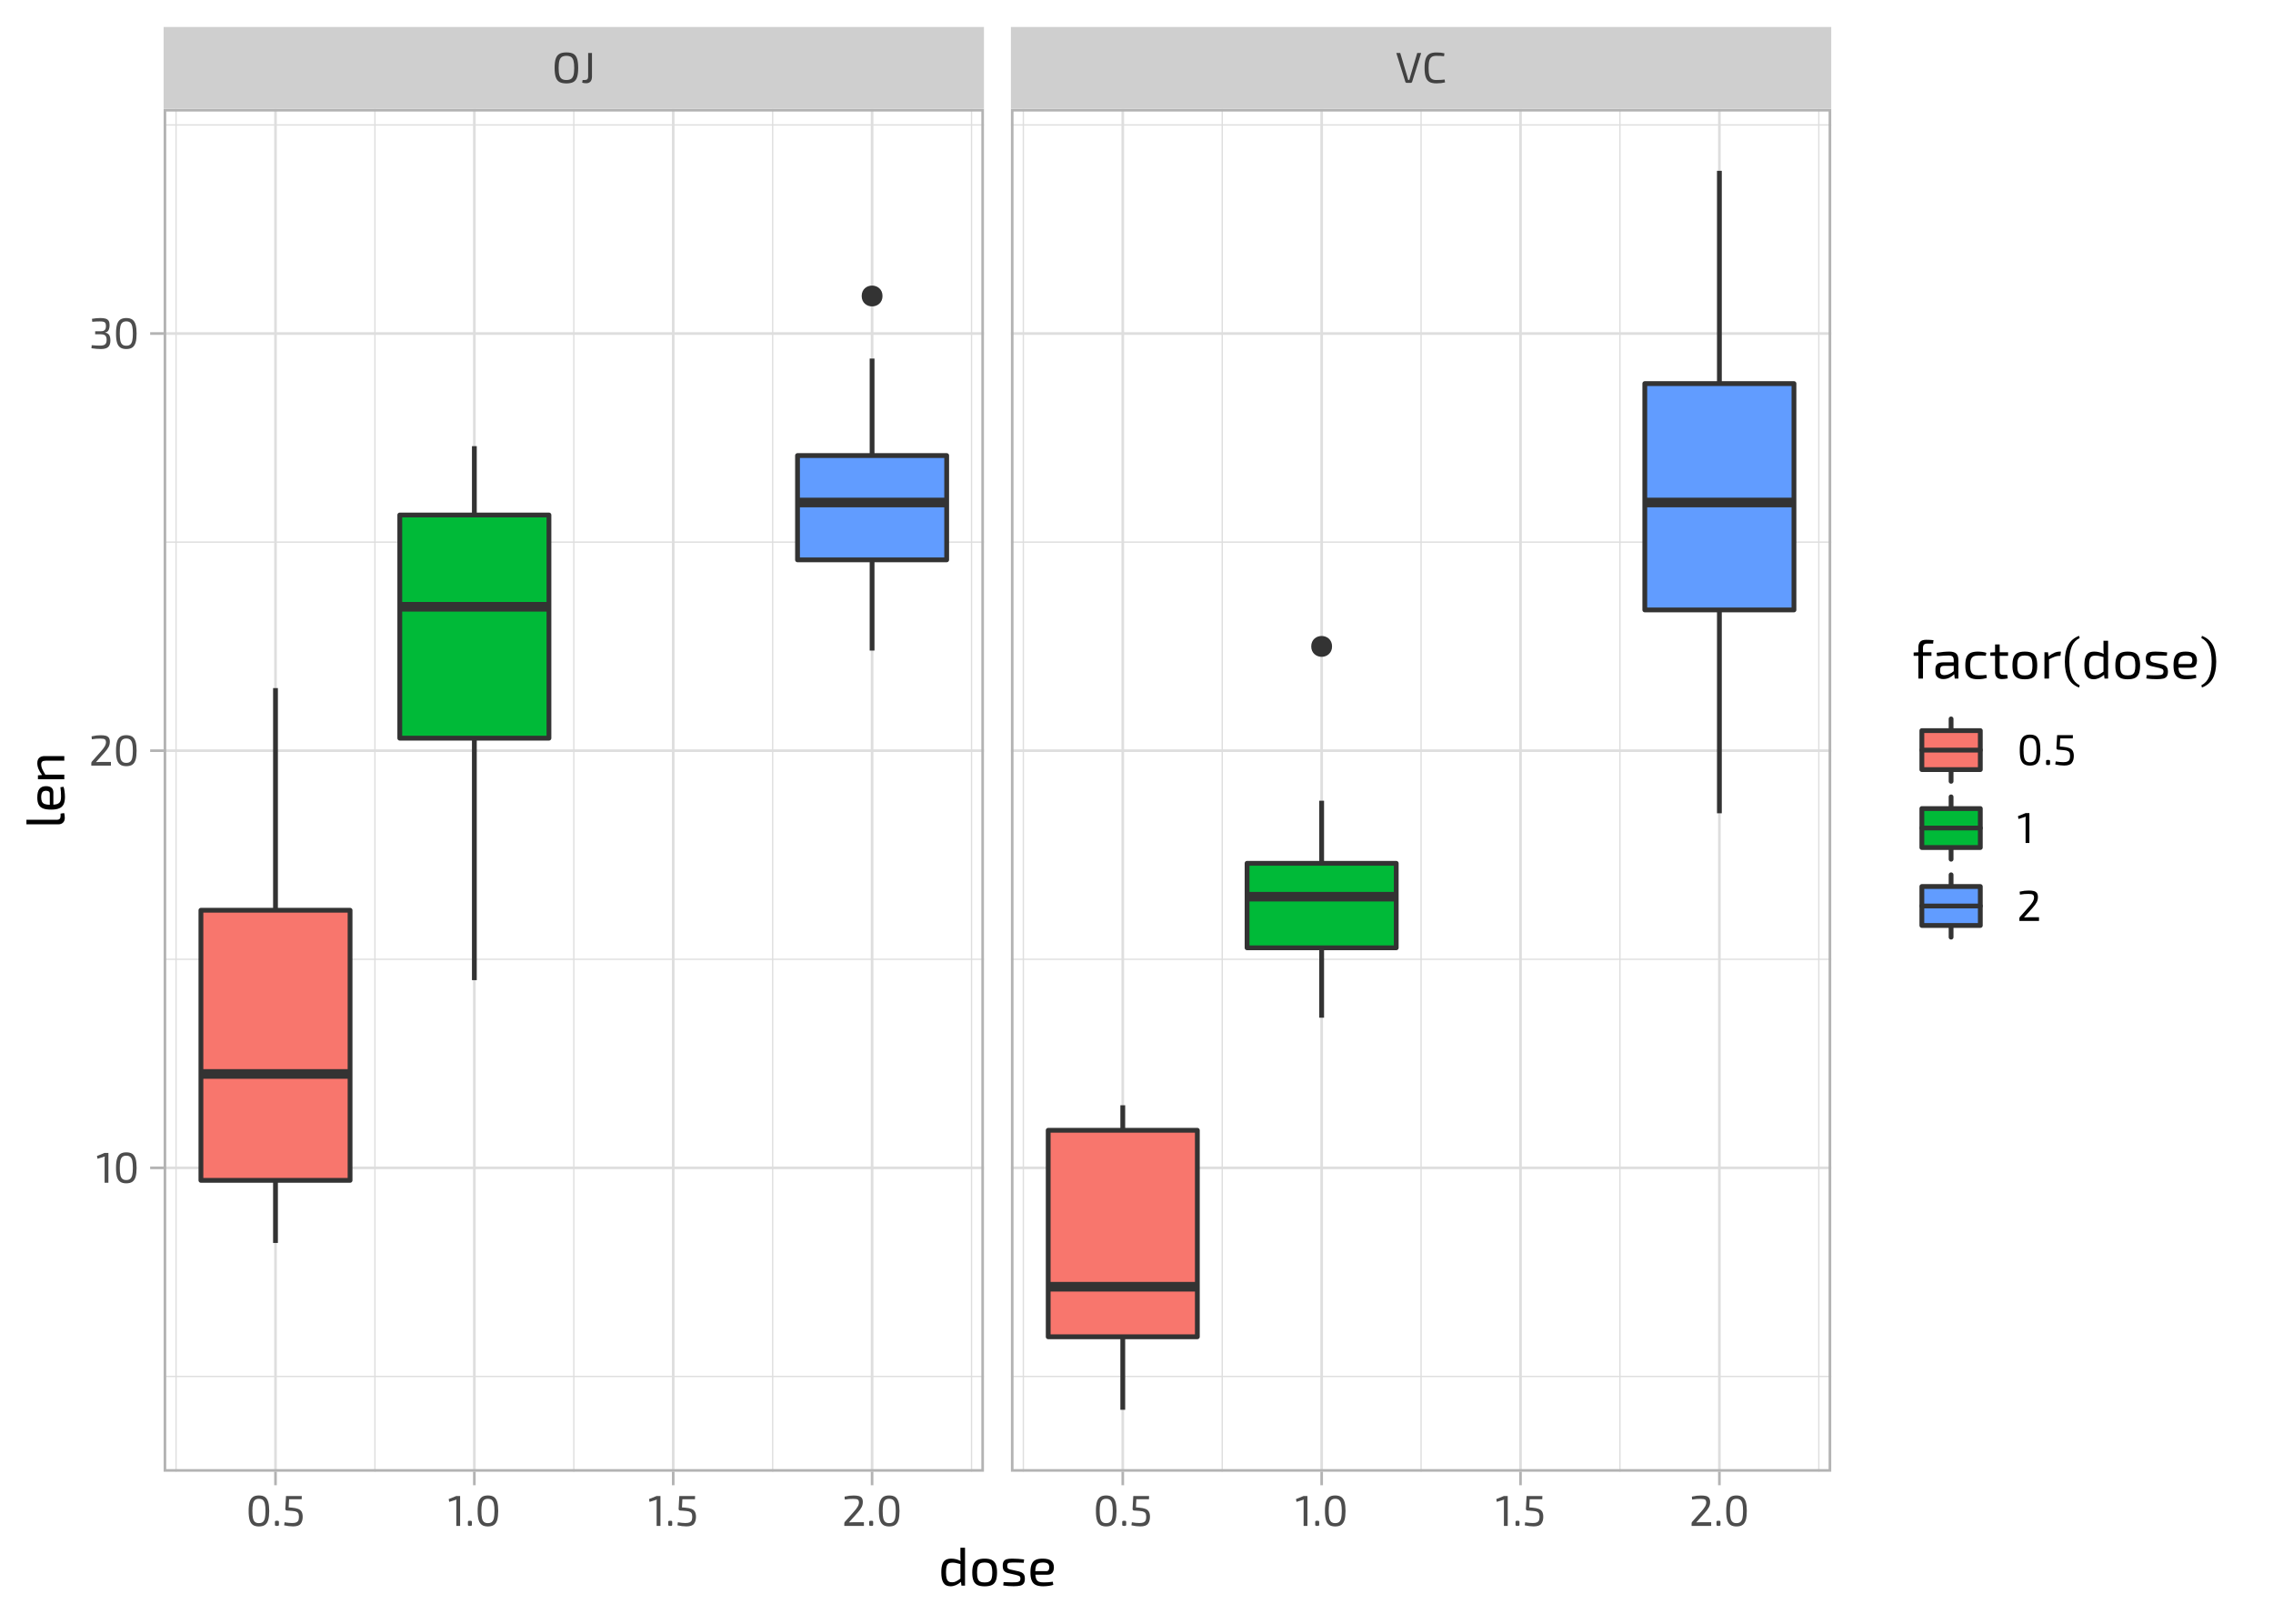 <?xml version="1.0" encoding="UTF-8"?>
<svg xmlns="http://www.w3.org/2000/svg" xmlns:xlink="http://www.w3.org/1999/xlink" width="504pt" height="360pt" viewBox="0 0 504 360" version="1.1">
<defs>
<g>
<symbol overflow="visible" id="glyph0-0">
<path style="stroke:none;" d="M 5.059 0 L 0.93 0 L 0.93 -6.625 L 5.059 -6.625 Z M 4.664 -6.23 L 1.324 -6.23 L 1.324 -0.395 L 4.664 -0.395 Z M 4.664 -6.23 "/>
</symbol>
<symbol overflow="visible" id="glyph0-1">
<path style="stroke:none;" d="M 3.207 -6.75 C 3.855 -6.75 4.371 -6.641 4.754 -6.426 C 5.129 -6.211 5.402 -5.855 5.566 -5.359 C 5.73 -4.863 5.812 -4.18 5.816 -3.312 C 5.812 -2.438 5.73 -1.754 5.566 -1.262 C 5.402 -0.762 5.129 -0.406 4.754 -0.195 C 4.371 0.02 3.855 0.121 3.207 0.125 C 2.543 0.121 2.027 0.02 1.656 -0.195 C 1.277 -0.406 1.004 -0.762 0.84 -1.262 C 0.668 -1.754 0.586 -2.438 0.586 -3.312 C 0.586 -4.18 0.668 -4.863 0.84 -5.359 C 1.004 -5.855 1.277 -6.211 1.656 -6.426 C 2.027 -6.641 2.543 -6.75 3.207 -6.75 Z M 3.207 -5.992 C 2.762 -5.988 2.418 -5.906 2.172 -5.742 C 1.926 -5.574 1.75 -5.297 1.641 -4.914 C 1.531 -4.527 1.477 -3.992 1.477 -3.312 C 1.477 -2.625 1.531 -2.09 1.641 -1.707 C 1.75 -1.32 1.926 -1.047 2.172 -0.883 C 2.418 -0.715 2.762 -0.633 3.207 -0.633 C 3.645 -0.633 3.988 -0.715 4.238 -0.883 C 4.48 -1.047 4.66 -1.32 4.77 -1.707 C 4.879 -2.09 4.934 -2.625 4.934 -3.312 C 4.934 -3.992 4.879 -4.527 4.77 -4.914 C 4.66 -5.297 4.48 -5.574 4.238 -5.742 C 3.988 -5.906 3.645 -5.988 3.207 -5.992 Z M 3.207 -5.992 "/>
</symbol>
<symbol overflow="visible" id="glyph0-2">
<path style="stroke:none;" d="M 2.457 -1.391 C 2.453 -0.902 2.344 -0.535 2.125 -0.289 C 1.902 -0.039 1.586 0.082 1.172 0.086 C 1.035 0.082 0.879 0.07 0.703 0.051 C 0.527 0.027 0.387 0 0.289 -0.039 L 0.383 -0.633 L 0.863 -0.633 C 1.359 -0.633 1.609 -0.875 1.613 -1.363 L 1.613 -6.625 L 2.457 -6.625 Z M 2.457 -1.391 "/>
</symbol>
<symbol overflow="visible" id="glyph0-3">
<path style="stroke:none;" d="M 3.676 -0.238 C 3.645 -0.164 3.605 -0.105 3.551 -0.066 C 3.492 -0.02 3.426 0 3.352 0 L 2.496 0 C 2.418 0 2.348 -0.02 2.289 -0.066 C 2.227 -0.105 2.188 -0.164 2.168 -0.238 L 0.164 -6.625 L 1.035 -6.625 L 2.602 -1.371 C 2.688 -1.051 2.75 -0.809 2.793 -0.652 L 3.055 -0.652 C 3.113 -0.91 3.18 -1.156 3.254 -1.383 L 4.809 -6.625 L 5.684 -6.625 Z M 3.676 -0.238 "/>
</symbol>
<symbol overflow="visible" id="glyph0-4">
<path style="stroke:none;" d="M 3.188 -6.738 C 3.59 -6.738 3.918 -6.723 4.176 -6.695 C 4.43 -6.664 4.703 -6.613 4.992 -6.547 L 4.906 -5.902 C 4.582 -5.934 4.305 -5.957 4.074 -5.973 C 3.84 -5.98 3.547 -5.988 3.188 -5.992 C 2.742 -5.988 2.398 -5.906 2.16 -5.742 C 1.914 -5.574 1.738 -5.297 1.637 -4.914 C 1.527 -4.527 1.477 -3.992 1.477 -3.312 C 1.477 -2.625 1.527 -2.09 1.637 -1.707 C 1.738 -1.32 1.914 -1.047 2.16 -0.883 C 2.398 -0.715 2.742 -0.633 3.188 -0.633 C 3.93 -0.633 4.547 -0.668 5.039 -0.738 L 5.125 -0.105 C 4.836 -0.031 4.547 0.023 4.258 0.059 C 3.965 0.094 3.609 0.109 3.188 0.113 C 2.539 0.109 2.027 0.004 1.656 -0.215 C 1.277 -0.434 1.004 -0.793 0.84 -1.289 C 0.668 -1.785 0.586 -2.457 0.586 -3.312 C 0.586 -4.16 0.668 -4.836 0.84 -5.332 C 1.004 -5.828 1.277 -6.184 1.656 -6.406 C 2.027 -6.625 2.539 -6.738 3.188 -6.738 Z M 3.188 -6.738 "/>
</symbol>
<symbol overflow="visible" id="glyph0-5">
<path style="stroke:none;" d="M 2.891 -6.75 C 3.453 -6.75 3.906 -6.629 4.242 -6.395 C 4.574 -6.152 4.812 -5.785 4.957 -5.293 C 5.102 -4.793 5.172 -4.133 5.176 -3.312 C 5.172 -2.484 5.102 -1.824 4.957 -1.328 C 4.812 -0.832 4.574 -0.465 4.242 -0.23 C 3.906 0.008 3.453 0.121 2.891 0.125 C 2.32 0.121 1.871 0.008 1.543 -0.23 C 1.207 -0.465 0.969 -0.832 0.828 -1.328 C 0.68 -1.824 0.609 -2.484 0.613 -3.312 C 0.609 -4.133 0.68 -4.793 0.828 -5.293 C 0.969 -5.785 1.207 -6.152 1.543 -6.395 C 1.871 -6.629 2.32 -6.75 2.891 -6.75 Z M 2.891 -6.008 C 2.516 -6.004 2.227 -5.918 2.02 -5.742 C 1.809 -5.566 1.66 -5.285 1.574 -4.898 C 1.484 -4.512 1.441 -3.98 1.441 -3.312 C 1.441 -2.637 1.484 -2.109 1.574 -1.723 C 1.66 -1.332 1.809 -1.047 2.02 -0.875 C 2.227 -0.695 2.516 -0.609 2.891 -0.613 C 3.258 -0.609 3.551 -0.695 3.762 -0.875 C 3.973 -1.047 4.121 -1.332 4.211 -1.727 C 4.301 -2.113 4.348 -2.641 4.348 -3.312 C 4.348 -3.973 4.301 -4.5 4.211 -4.895 C 4.121 -5.281 3.973 -5.566 3.762 -5.742 C 3.551 -5.918 3.258 -6.004 2.891 -6.008 Z M 2.891 -6.008 "/>
</symbol>
<symbol overflow="visible" id="glyph0-6">
<path style="stroke:none;" d="M 1.23 -1.133 C 1.344 -1.129 1.422 -1.109 1.469 -1.066 C 1.512 -1.02 1.535 -0.938 1.535 -0.824 L 1.535 -0.309 C 1.535 -0.188 1.512 -0.105 1.469 -0.066 C 1.422 -0.02 1.344 0 1.23 0 L 0.961 0 C 0.852 0 0.77 -0.02 0.723 -0.066 C 0.672 -0.105 0.648 -0.188 0.652 -0.309 L 0.652 -0.824 C 0.648 -0.938 0.672 -1.02 0.723 -1.066 C 0.77 -1.109 0.852 -1.129 0.961 -1.133 Z M 1.23 -1.133 "/>
</symbol>
<symbol overflow="visible" id="glyph0-7">
<path style="stroke:none;" d="M 4.379 -5.902 L 1.594 -5.902 L 1.496 -4.098 L 2.207 -4.043 C 2.793 -3.996 3.262 -3.902 3.609 -3.766 C 3.953 -3.629 4.203 -3.422 4.367 -3.145 C 4.523 -2.863 4.605 -2.488 4.609 -2.016 C 4.605 -1.367 4.457 -0.848 4.16 -0.465 C 3.863 -0.078 3.297 0.109 2.469 0.113 C 1.852 0.109 1.195 0.035 0.5 -0.125 L 0.594 -0.805 C 1.238 -0.688 1.801 -0.633 2.273 -0.633 C 2.688 -0.633 3.004 -0.684 3.223 -0.789 C 3.441 -0.895 3.586 -1.047 3.664 -1.246 C 3.738 -1.445 3.777 -1.711 3.781 -2.043 C 3.777 -2.426 3.707 -2.703 3.566 -2.879 C 3.422 -3.051 3.207 -3.168 2.918 -3.23 C 2.629 -3.285 2.16 -3.336 1.516 -3.379 L 1.074 -3.406 C 0.973 -3.414 0.895 -3.457 0.84 -3.527 C 0.777 -3.594 0.75 -3.676 0.758 -3.781 L 0.91 -6.625 L 4.414 -6.625 Z M 4.379 -5.902 "/>
</symbol>
<symbol overflow="visible" id="glyph0-8">
<path style="stroke:none;" d="M 2.746 0 L 1.902 0 L 1.902 -5.25 C 1.898 -5.473 1.914 -5.664 1.949 -5.828 L 0.328 -5.32 L 0.211 -5.941 L 1.902 -6.625 L 2.746 -6.625 Z M 2.746 0 "/>
</symbol>
<symbol overflow="visible" id="glyph0-9">
<path style="stroke:none;" d="M 2.602 -6.738 C 3.062 -6.738 3.438 -6.699 3.73 -6.621 C 4.02 -6.543 4.242 -6.398 4.402 -6.195 C 4.555 -5.984 4.633 -5.691 4.637 -5.309 C 4.633 -4.891 4.547 -4.508 4.375 -4.16 C 4.199 -3.809 3.895 -3.387 3.457 -2.898 L 1.555 -0.777 C 1.852 -0.801 2.211 -0.812 2.629 -0.816 L 4.875 -0.816 L 4.875 0 L 0.527 0 L 0.527 -0.527 C 0.527 -0.68 0.566 -0.801 0.652 -0.895 L 2.574 -3.062 C 2.984 -3.512 3.289 -3.906 3.488 -4.246 C 3.68 -4.582 3.777 -4.902 3.781 -5.203 C 3.777 -5.426 3.73 -5.594 3.641 -5.711 C 3.547 -5.824 3.414 -5.898 3.242 -5.938 C 3.066 -5.969 2.836 -5.988 2.543 -5.992 C 2.199 -5.988 1.891 -5.977 1.621 -5.961 C 1.352 -5.938 1.027 -5.898 0.645 -5.836 L 0.586 -6.488 C 1.008 -6.582 1.367 -6.648 1.664 -6.684 C 1.961 -6.719 2.273 -6.738 2.602 -6.738 Z M 2.602 -6.738 "/>
</symbol>
<symbol overflow="visible" id="glyph0-10">
<path style="stroke:none;" d="M 2.477 -6.75 C 2.973 -6.75 3.371 -6.699 3.668 -6.605 C 3.961 -6.504 4.176 -6.348 4.316 -6.129 C 4.453 -5.906 4.523 -5.598 4.523 -5.211 C 4.523 -4.742 4.449 -4.367 4.305 -4.078 C 4.16 -3.789 3.91 -3.609 3.551 -3.543 L 3.551 -3.504 C 3.973 -3.434 4.27 -3.254 4.445 -2.965 C 4.613 -2.676 4.699 -2.277 4.703 -1.777 C 4.699 -1.113 4.539 -0.633 4.219 -0.332 C 3.895 -0.027 3.355 0.121 2.602 0.125 C 2.004 0.121 1.301 0.066 0.5 -0.047 L 0.559 -0.73 C 1.277 -0.664 1.891 -0.633 2.391 -0.633 C 2.926 -0.633 3.305 -0.727 3.531 -0.922 C 3.754 -1.109 3.867 -1.445 3.867 -1.93 C 3.867 -2.328 3.773 -2.633 3.594 -2.84 C 3.406 -3.043 3.062 -3.145 2.555 -3.148 L 1.324 -3.148 L 1.324 -3.812 L 2.555 -3.812 C 2.887 -3.809 3.137 -3.863 3.309 -3.98 C 3.477 -4.09 3.586 -4.23 3.637 -4.402 C 3.688 -4.566 3.715 -4.773 3.715 -5.02 C 3.707 -5.297 3.66 -5.508 3.582 -5.648 C 3.496 -5.785 3.363 -5.875 3.176 -5.926 C 2.988 -5.973 2.715 -6 2.363 -6 C 1.828 -6 1.27 -5.973 0.68 -5.922 L 0.613 -6.574 C 1.266 -6.691 1.887 -6.75 2.477 -6.75 Z M 2.477 -6.75 "/>
</symbol>
<symbol overflow="visible" id="glyph1-0">
<path style="stroke:none;" d="M 6.324 0 L 1.164 0 L 1.164 -8.281 L 6.324 -8.281 Z M 5.832 -7.789 L 1.656 -7.789 L 1.656 -0.492 L 5.832 -0.492 Z M 5.832 -7.789 "/>
</symbol>
<symbol overflow="visible" id="glyph1-1">
<path style="stroke:none;" d="M 5.93 -8.398 L 5.93 0 L 5.137 0 L 5.039 -0.84 C 4.285 -0.184 3.512 0.141 2.723 0.145 C 2 0.141 1.477 -0.109 1.156 -0.617 C 0.828 -1.121 0.668 -1.898 0.672 -2.941 C 0.668 -3.691 0.746 -4.285 0.906 -4.73 C 1.059 -5.172 1.297 -5.492 1.625 -5.691 C 1.945 -5.887 2.363 -5.988 2.879 -5.988 C 3.605 -5.988 4.301 -5.812 4.957 -5.461 C 4.922 -5.789 4.902 -6.168 4.906 -6.602 L 4.906 -8.398 Z M 1.715 -2.953 C 1.711 -2.375 1.758 -1.926 1.852 -1.613 C 1.945 -1.293 2.086 -1.07 2.277 -0.941 C 2.469 -0.805 2.73 -0.738 3.059 -0.742 C 3.363 -0.738 3.637 -0.797 3.887 -0.918 C 4.133 -1.031 4.473 -1.242 4.906 -1.547 L 4.906 -4.777 C 4.496 -4.887 4.168 -4.969 3.918 -5.023 C 3.664 -5.07 3.398 -5.098 3.121 -5.102 C 2.766 -5.098 2.488 -5.035 2.293 -4.918 C 2.09 -4.793 1.945 -4.582 1.852 -4.277 C 1.758 -3.969 1.711 -3.527 1.715 -2.953 Z M 1.715 -2.953 "/>
</symbol>
<symbol overflow="visible" id="glyph1-2">
<path style="stroke:none;" d="M 3.406 -5.988 C 4.086 -5.988 4.625 -5.883 5.023 -5.68 C 5.414 -5.473 5.703 -5.148 5.887 -4.707 C 6.062 -4.262 6.152 -3.664 6.156 -2.914 C 6.152 -2.152 6.062 -1.551 5.887 -1.109 C 5.703 -0.664 5.414 -0.344 5.023 -0.145 C 4.625 0.055 4.086 0.152 3.406 0.156 C 2.73 0.152 2.195 0.055 1.797 -0.145 C 1.395 -0.344 1.105 -0.664 0.93 -1.109 C 0.746 -1.551 0.656 -2.152 0.66 -2.914 C 0.656 -3.664 0.746 -4.262 0.93 -4.707 C 1.105 -5.148 1.395 -5.473 1.797 -5.68 C 2.195 -5.883 2.73 -5.988 3.406 -5.988 Z M 3.406 -5.125 C 2.973 -5.121 2.637 -5.055 2.398 -4.926 C 2.156 -4.789 1.984 -4.566 1.883 -4.254 C 1.773 -3.938 1.723 -3.488 1.727 -2.914 C 1.723 -2.336 1.773 -1.891 1.883 -1.578 C 1.984 -1.258 2.156 -1.035 2.398 -0.906 C 2.637 -0.77 2.973 -0.703 3.406 -0.707 C 3.836 -0.703 4.176 -0.77 4.422 -0.906 C 4.664 -1.035 4.84 -1.258 4.945 -1.578 C 5.047 -1.891 5.098 -2.336 5.102 -2.914 C 5.098 -3.488 5.047 -3.938 4.945 -4.254 C 4.84 -4.566 4.664 -4.789 4.422 -4.926 C 4.176 -5.055 3.836 -5.121 3.406 -5.125 Z M 3.406 -5.125 "/>
</symbol>
<symbol overflow="visible" id="glyph1-3">
<path style="stroke:none;" d="M 2.699 -5.988 C 3.113 -5.988 3.562 -5.969 4.051 -5.938 C 4.531 -5.902 4.961 -5.859 5.34 -5.809 L 5.258 -5.062 C 5.117 -5.062 4.914 -5.07 4.645 -5.09 C 4.434 -5.094 4.172 -5.102 3.855 -5.113 C 3.539 -5.117 3.172 -5.121 2.762 -5.125 C 2.445 -5.121 2.211 -5.105 2.051 -5.074 C 1.891 -5.043 1.773 -4.973 1.703 -4.863 C 1.629 -4.754 1.594 -4.59 1.598 -4.379 C 1.594 -4.176 1.625 -4.023 1.688 -3.922 C 1.746 -3.816 1.832 -3.742 1.945 -3.691 C 2.055 -3.637 2.223 -3.586 2.449 -3.539 L 4.152 -3.156 C 4.629 -3.035 4.973 -2.855 5.188 -2.621 C 5.398 -2.383 5.508 -2.027 5.508 -1.547 C 5.508 -1.074 5.418 -0.719 5.242 -0.48 C 5.066 -0.238 4.805 -0.078 4.457 0.004 C 4.109 0.086 3.629 0.129 3.012 0.133 C 2.195 0.129 1.43 0.074 0.719 -0.035 L 0.793 -0.781 C 1.41 -0.742 1.949 -0.727 2.41 -0.73 L 2.809 -0.73 C 3.27 -0.727 3.621 -0.746 3.855 -0.789 C 4.09 -0.828 4.258 -0.906 4.367 -1.023 C 4.469 -1.137 4.523 -1.312 4.523 -1.547 C 4.523 -1.812 4.453 -1.992 4.312 -2.094 C 4.172 -2.188 3.934 -2.277 3.602 -2.363 L 1.922 -2.746 C 1.438 -2.855 1.094 -3.035 0.898 -3.285 C 0.695 -3.531 0.598 -3.895 0.602 -4.379 C 0.598 -4.809 0.668 -5.141 0.816 -5.375 C 0.957 -5.602 1.18 -5.762 1.48 -5.855 C 1.781 -5.941 2.188 -5.988 2.699 -5.988 Z M 2.699 -5.988 "/>
</symbol>
<symbol overflow="visible" id="glyph1-4">
<path style="stroke:none;" d="M 3.574 -0.719 C 4.238 -0.715 4.914 -0.762 5.605 -0.863 L 5.711 -0.18 C 5.453 -0.074 5.105 0.004 4.672 0.059 C 4.234 0.113 3.828 0.141 3.445 0.145 C 2.766 0.141 2.223 0.043 1.816 -0.16 C 1.41 -0.363 1.113 -0.691 0.93 -1.141 C 0.738 -1.586 0.645 -2.188 0.648 -2.941 C 0.645 -3.699 0.734 -4.297 0.922 -4.742 C 1.102 -5.184 1.391 -5.504 1.781 -5.699 C 2.168 -5.891 2.684 -5.988 3.336 -5.988 C 4.203 -5.988 4.84 -5.828 5.242 -5.512 C 5.641 -5.195 5.84 -4.719 5.844 -4.078 C 5.848 -3.543 5.738 -3.133 5.508 -2.852 C 5.273 -2.566 4.922 -2.426 4.453 -2.426 L 1.738 -2.426 C 1.77 -1.965 1.855 -1.609 1.992 -1.367 C 2.125 -1.117 2.316 -0.949 2.566 -0.855 C 2.816 -0.762 3.152 -0.715 3.574 -0.719 Z M 3.383 -5.125 C 2.965 -5.121 2.641 -5.062 2.41 -4.949 C 2.176 -4.832 2.008 -4.637 1.898 -4.367 C 1.789 -4.094 1.727 -3.711 1.715 -3.215 L 4.188 -3.215 C 4.609 -3.211 4.82 -3.5 4.824 -4.078 C 4.812 -4.453 4.703 -4.719 4.488 -4.883 C 4.27 -5.039 3.898 -5.121 3.383 -5.125 Z M 3.383 -5.125 "/>
</symbol>
<symbol overflow="visible" id="glyph1-5">
<path style="stroke:none;" d="M 3.457 -7.766 C 3.07 -7.762 2.797 -7.688 2.645 -7.543 C 2.484 -7.391 2.406 -7.137 2.41 -6.781 L 2.41 -5.844 L 4.285 -5.844 L 4.285 -5.039 L 2.41 -5.039 L 2.41 0 L 1.391 0 L 1.391 -5.039 L 0.336 -5.039 L 0.336 -5.785 L 1.391 -5.844 L 1.391 -6.887 C 1.387 -7.449 1.52 -7.879 1.785 -8.172 C 2.047 -8.457 2.484 -8.602 3.098 -8.605 C 3.766 -8.602 4.312 -8.574 4.738 -8.52 L 4.656 -7.766 Z M 3.457 -7.766 "/>
</symbol>
<symbol overflow="visible" id="glyph1-6">
<path style="stroke:none;" d="M 3.695 -5.988 C 4.371 -5.988 4.875 -5.844 5.207 -5.562 C 5.531 -5.273 5.695 -4.793 5.699 -4.117 L 5.699 0 L 4.895 0 L 4.777 -0.973 C 4.492 -0.684 4.145 -0.43 3.727 -0.215 C 3.305 0 2.848 0.105 2.363 0.109 C 1.824 0.105 1.398 -0.035 1.086 -0.316 C 0.766 -0.598 0.609 -1 0.613 -1.523 L 0.613 -2.16 C 0.609 -2.613 0.75 -2.969 1.039 -3.223 C 1.32 -3.473 1.719 -3.598 2.23 -3.602 L 4.668 -3.602 L 4.668 -4.117 C 4.664 -4.48 4.578 -4.738 4.414 -4.895 C 4.242 -5.043 3.934 -5.121 3.48 -5.125 C 2.902 -5.121 2.066 -5.07 0.973 -4.969 L 0.875 -5.723 C 1.945 -5.898 2.887 -5.988 3.695 -5.988 Z M 2.605 -0.77 C 2.906 -0.766 3.246 -0.844 3.621 -0.996 C 3.996 -1.145 4.344 -1.359 4.668 -1.645 L 4.668 -2.832 L 2.41 -2.82 C 2.137 -2.809 1.945 -2.738 1.828 -2.602 C 1.711 -2.465 1.652 -2.27 1.656 -2.016 L 1.656 -1.645 C 1.652 -1.328 1.727 -1.105 1.883 -0.973 C 2.031 -0.836 2.273 -0.766 2.605 -0.77 Z M 2.605 -0.77 "/>
</symbol>
<symbol overflow="visible" id="glyph1-7">
<path style="stroke:none;" d="M 3.434 -5.988 C 3.742 -5.988 4.066 -5.965 4.41 -5.922 C 4.75 -5.875 5.051 -5.805 5.316 -5.711 L 5.184 -5.051 C 4.652 -5.098 4.125 -5.121 3.602 -5.125 C 3.117 -5.121 2.746 -5.055 2.484 -4.926 C 2.219 -4.789 2.023 -4.566 1.906 -4.258 C 1.781 -3.945 1.723 -3.504 1.727 -2.93 C 1.723 -2.352 1.781 -1.902 1.906 -1.59 C 2.023 -1.27 2.219 -1.047 2.484 -0.918 C 2.746 -0.781 3.117 -0.715 3.602 -0.719 C 4.238 -0.715 4.809 -0.754 5.316 -0.84 L 5.426 -0.156 C 4.848 0.043 4.18 0.141 3.422 0.145 C 2.738 0.141 2.195 0.043 1.797 -0.156 C 1.395 -0.355 1.102 -0.676 0.922 -1.121 C 0.734 -1.562 0.645 -2.168 0.648 -2.93 C 0.645 -3.688 0.734 -4.285 0.922 -4.73 C 1.102 -5.172 1.395 -5.492 1.797 -5.691 C 2.195 -5.887 2.742 -5.988 3.434 -5.988 Z M 3.434 -5.988 "/>
</symbol>
<symbol overflow="visible" id="glyph1-8">
<path style="stroke:none;" d="M 2.398 -5.039 L 2.398 -1.609 C 2.395 -1.324 2.457 -1.125 2.578 -1.008 C 2.699 -0.887 2.902 -0.824 3.191 -0.828 L 4.078 -0.828 L 4.199 -0.047 C 4.023 0 3.805 0.035 3.539 0.066 C 3.273 0.09 3.051 0.105 2.879 0.109 C 2.387 0.105 2.016 -0.027 1.762 -0.297 C 1.504 -0.566 1.375 -0.961 1.379 -1.477 L 1.379 -5.039 L 0.324 -5.039 L 0.324 -5.785 L 1.379 -5.844 L 1.379 -7.57 L 2.398 -7.57 L 2.398 -5.844 L 4.262 -5.844 L 4.262 -5.039 Z M 2.398 -5.039 "/>
</symbol>
<symbol overflow="visible" id="glyph1-9">
<path style="stroke:none;" d="M 4.598 -5.988 L 4.477 -5.027 L 4.141 -5.027 C 3.832 -5.027 3.523 -4.969 3.215 -4.852 C 2.898 -4.734 2.48 -4.543 1.957 -4.285 L 1.957 0 L 0.938 0 L 0.938 -5.844 L 1.727 -5.844 L 1.836 -4.922 C 2.719 -5.633 3.551 -5.988 4.332 -5.988 Z M 4.598 -5.988 "/>
</symbol>
<symbol overflow="visible" id="glyph1-10">
<path style="stroke:none;" d="M 3.938 -8.988 C 3.141 -8.602 2.559 -7.977 2.195 -7.121 C 1.824 -6.258 1.641 -5.137 1.645 -3.758 C 1.641 -2.391 1.824 -1.277 2.195 -0.418 C 2.559 0.445 3.141 1.078 3.938 1.488 L 3.805 1.98 C 2.711 1.562 1.914 0.891 1.41 -0.035 C 0.898 -0.965 0.645 -2.199 0.648 -3.742 C 0.645 -5.293 0.898 -6.531 1.41 -7.461 C 1.914 -8.387 2.711 -9.062 3.805 -9.48 Z M 3.938 -8.988 "/>
</symbol>
<symbol overflow="visible" id="glyph1-11">
<path style="stroke:none;" d="M 0.504 -9.48 C 1.59 -9.062 2.387 -8.391 2.902 -7.469 C 3.41 -6.543 3.668 -5.301 3.672 -3.742 C 3.668 -2.199 3.41 -0.965 2.902 -0.035 C 2.387 0.891 1.59 1.562 0.504 1.98 L 0.383 1.488 C 1.164 1.078 1.742 0.445 2.109 -0.418 C 2.477 -1.277 2.66 -2.391 2.664 -3.758 C 2.66 -5.137 2.477 -6.258 2.109 -7.121 C 1.742 -7.977 1.164 -8.602 0.383 -8.988 Z M 0.504 -9.48 "/>
</symbol>
<symbol overflow="visible" id="glyph2-0">
<path style="stroke:none;" d="M 0 -6.324 L 0 -1.164 L -8.281 -1.164 L -8.281 -6.324 Z M -7.789 -5.832 L -7.789 -1.656 L -0.492 -1.656 L -0.492 -5.832 Z M -7.789 -5.832 "/>
</symbol>
<symbol overflow="visible" id="glyph2-1">
<path style="stroke:none;" d="M -1.609 -1.957 C -1.348 -1.957 -1.152 -2.023 -1.023 -2.164 C -0.891 -2.301 -0.824 -2.5 -0.828 -2.762 L -0.828 -3.324 L -0.047 -3.445 C 0 -3.34 0.035 -3.18 0.066 -2.965 C 0.09 -2.746 0.105 -2.547 0.109 -2.375 C 0.105 -1.93 -0.023 -1.582 -0.281 -1.332 C -0.539 -1.074 -0.902 -0.949 -1.379 -0.949 L -8.398 -0.949 L -8.398 -1.969 Z M -1.609 -1.957 "/>
</symbol>
<symbol overflow="visible" id="glyph2-2">
<path style="stroke:none;" d="M -0.719 -3.574 C -0.715 -4.238 -0.762 -4.914 -0.863 -5.605 L -0.18 -5.711 C -0.074 -5.453 0.004 -5.105 0.059 -4.672 C 0.113 -4.234 0.141 -3.828 0.145 -3.445 C 0.141 -2.766 0.043 -2.223 -0.16 -1.816 C -0.363 -1.41 -0.691 -1.113 -1.141 -0.93 C -1.586 -0.738 -2.188 -0.645 -2.941 -0.648 C -3.699 -0.645 -4.297 -0.734 -4.742 -0.922 C -5.184 -1.102 -5.504 -1.391 -5.699 -1.781 C -5.891 -2.168 -5.988 -2.684 -5.988 -3.336 C -5.988 -4.203 -5.828 -4.84 -5.512 -5.242 C -5.195 -5.641 -4.719 -5.84 -4.078 -5.844 C -3.543 -5.848 -3.133 -5.738 -2.852 -5.508 C -2.566 -5.273 -2.426 -4.922 -2.426 -4.453 L -2.426 -1.738 C -1.965 -1.77 -1.609 -1.855 -1.367 -1.992 C -1.117 -2.125 -0.949 -2.316 -0.855 -2.566 C -0.762 -2.816 -0.715 -3.152 -0.719 -3.574 Z M -5.125 -3.383 C -5.121 -2.965 -5.062 -2.641 -4.949 -2.41 C -4.832 -2.176 -4.637 -2.008 -4.367 -1.898 C -4.094 -1.789 -3.711 -1.727 -3.215 -1.715 L -3.215 -4.188 C -3.211 -4.609 -3.5 -4.82 -4.078 -4.824 C -4.453 -4.812 -4.719 -4.703 -4.883 -4.488 C -5.039 -4.27 -5.121 -3.898 -5.125 -3.383 Z M -5.125 -3.383 "/>
</symbol>
<symbol overflow="visible" id="glyph2-3">
<path style="stroke:none;" d="M -5.988 -4.488 C -5.988 -5.008 -5.852 -5.398 -5.578 -5.668 C -5.305 -5.934 -4.902 -6.07 -4.379 -6.07 L 0 -6.07 L 0 -5.051 L -4.094 -5.051 C -4.473 -5.051 -4.738 -4.984 -4.895 -4.859 C -5.043 -4.727 -5.121 -4.512 -5.125 -4.211 C -5.121 -3.887 -5.051 -3.566 -4.914 -3.25 C -4.77 -2.93 -4.535 -2.5 -4.211 -1.957 L 0 -1.957 L 0 -0.938 L -5.844 -0.938 L -5.844 -1.801 L -4.922 -1.871 C -5.633 -2.797 -5.988 -3.672 -5.988 -4.488 Z M -5.988 -4.488 "/>
</symbol>
</g>
<clipPath id="clip1">
  <path d="M 36.281 24.145 L 218.176 24.145 L 218.176 326.301 L 36.281 326.301 Z M 36.281 24.145 "/>
</clipPath>
<clipPath id="clip2">
  <path d="M 36.281 305 L 218.176 305 L 218.176 306 L 36.281 306 Z M 36.281 305 "/>
</clipPath>
<clipPath id="clip3">
  <path d="M 36.281 212 L 218.176 212 L 218.176 213 L 36.281 213 Z M 36.281 212 "/>
</clipPath>
<clipPath id="clip4">
  <path d="M 36.281 120 L 218.176 120 L 218.176 121 L 36.281 121 Z M 36.281 120 "/>
</clipPath>
<clipPath id="clip5">
  <path d="M 36.281 27 L 218.176 27 L 218.176 28 L 36.281 28 Z M 36.281 27 "/>
</clipPath>
<clipPath id="clip6">
  <path d="M 38 24.145 L 40 24.145 L 40 326.301 L 38 326.301 Z M 38 24.145 "/>
</clipPath>
<clipPath id="clip7">
  <path d="M 82 24.145 L 84 24.145 L 84 326.301 L 82 326.301 Z M 82 24.145 "/>
</clipPath>
<clipPath id="clip8">
  <path d="M 127 24.145 L 128 24.145 L 128 326.301 L 127 326.301 Z M 127 24.145 "/>
</clipPath>
<clipPath id="clip9">
  <path d="M 171 24.145 L 172 24.145 L 172 326.301 L 171 326.301 Z M 171 24.145 "/>
</clipPath>
<clipPath id="clip10">
  <path d="M 215 24.145 L 216 24.145 L 216 326.301 L 215 326.301 Z M 215 24.145 "/>
</clipPath>
<clipPath id="clip11">
  <path d="M 36.281 258 L 218.176 258 L 218.176 260 L 36.281 260 Z M 36.281 258 "/>
</clipPath>
<clipPath id="clip12">
  <path d="M 36.281 166 L 218.176 166 L 218.176 167 L 36.281 167 Z M 36.281 166 "/>
</clipPath>
<clipPath id="clip13">
  <path d="M 36.281 73 L 218.176 73 L 218.176 75 L 36.281 75 Z M 36.281 73 "/>
</clipPath>
<clipPath id="clip14">
  <path d="M 60 24.145 L 62 24.145 L 62 326.301 L 60 326.301 Z M 60 24.145 "/>
</clipPath>
<clipPath id="clip15">
  <path d="M 104 24.145 L 106 24.145 L 106 326.301 L 104 326.301 Z M 104 24.145 "/>
</clipPath>
<clipPath id="clip16">
  <path d="M 148 24.145 L 150 24.145 L 150 326.301 L 148 326.301 Z M 148 24.145 "/>
</clipPath>
<clipPath id="clip17">
  <path d="M 193 24.145 L 194 24.145 L 194 326.301 L 193 326.301 Z M 193 24.145 "/>
</clipPath>
<clipPath id="clip18">
  <path d="M 36.281 24.145 L 218.176 24.145 L 218.176 326.301 L 36.281 326.301 Z M 36.281 24.145 "/>
</clipPath>
<clipPath id="clip19">
  <path d="M 224.152 24.145 L 406.047 24.145 L 406.047 326.301 L 224.152 326.301 Z M 224.152 24.145 "/>
</clipPath>
<clipPath id="clip20">
  <path d="M 224.152 305 L 406.047 305 L 406.047 306 L 224.152 306 Z M 224.152 305 "/>
</clipPath>
<clipPath id="clip21">
  <path d="M 224.152 212 L 406.047 212 L 406.047 213 L 224.152 213 Z M 224.152 212 "/>
</clipPath>
<clipPath id="clip22">
  <path d="M 224.152 120 L 406.047 120 L 406.047 121 L 224.152 121 Z M 224.152 120 "/>
</clipPath>
<clipPath id="clip23">
  <path d="M 224.152 27 L 406.047 27 L 406.047 28 L 224.152 28 Z M 224.152 27 "/>
</clipPath>
<clipPath id="clip24">
  <path d="M 226 24.145 L 228 24.145 L 228 326.301 L 226 326.301 Z M 226 24.145 "/>
</clipPath>
<clipPath id="clip25">
  <path d="M 270 24.145 L 272 24.145 L 272 326.301 L 270 326.301 Z M 270 24.145 "/>
</clipPath>
<clipPath id="clip26">
  <path d="M 314 24.145 L 316 24.145 L 316 326.301 L 314 326.301 Z M 314 24.145 "/>
</clipPath>
<clipPath id="clip27">
  <path d="M 359 24.145 L 360 24.145 L 360 326.301 L 359 326.301 Z M 359 24.145 "/>
</clipPath>
<clipPath id="clip28">
  <path d="M 403 24.145 L 404 24.145 L 404 326.301 L 403 326.301 Z M 403 24.145 "/>
</clipPath>
<clipPath id="clip29">
  <path d="M 224.152 258 L 406.047 258 L 406.047 260 L 224.152 260 Z M 224.152 258 "/>
</clipPath>
<clipPath id="clip30">
  <path d="M 224.152 166 L 406.047 166 L 406.047 167 L 224.152 167 Z M 224.152 166 "/>
</clipPath>
<clipPath id="clip31">
  <path d="M 224.152 73 L 406.047 73 L 406.047 75 L 224.152 75 Z M 224.152 73 "/>
</clipPath>
<clipPath id="clip32">
  <path d="M 248 24.145 L 250 24.145 L 250 326.301 L 248 326.301 Z M 248 24.145 "/>
</clipPath>
<clipPath id="clip33">
  <path d="M 292 24.145 L 294 24.145 L 294 326.301 L 292 326.301 Z M 292 24.145 "/>
</clipPath>
<clipPath id="clip34">
  <path d="M 336 24.145 L 338 24.145 L 338 326.301 L 336 326.301 Z M 336 24.145 "/>
</clipPath>
<clipPath id="clip35">
  <path d="M 380 24.145 L 382 24.145 L 382 326.301 L 380 326.301 Z M 380 24.145 "/>
</clipPath>
<clipPath id="clip36">
  <path d="M 224.152 24.145 L 406.047 24.145 L 406.047 326.301 L 224.152 326.301 Z M 224.152 24.145 "/>
</clipPath>
<clipPath id="clip37">
  <path d="M 36.281 5.977 L 218.176 5.977 L 218.176 24.141 L 36.281 24.141 Z M 36.281 5.977 "/>
</clipPath>
<clipPath id="clip38">
  <path d="M 224.152 5.977 L 406.047 5.977 L 406.047 24.141 L 224.152 24.141 Z M 224.152 5.977 "/>
</clipPath>
</defs>
<g id="surface14">
<rect x="0" y="0" width="504" height="360" style="fill:rgb(100%,100%,100%);fill-opacity:1;stroke:none;"/>
<rect x="0" y="0" width="504" height="360" style="fill:rgb(100%,100%,100%);fill-opacity:1;stroke:none;"/>
<path style="fill:none;stroke-width:1.164;stroke-linecap:round;stroke-linejoin:round;stroke:rgb(100%,100%,100%);stroke-opacity:1;stroke-miterlimit:10;" d="M 0 360 L 504 360 L 504 0 L 0 0 Z M 0 360 "/>
<g clip-path="url(#clip1)" clip-rule="nonzero">
<path style=" stroke:none;fill-rule:nonzero;fill:rgb(100%,100%,100%);fill-opacity:1;" d="M 36.281 326.301 L 218.176 326.301 L 218.176 24.145 L 36.281 24.145 Z M 36.281 326.301 "/>
</g>
<g clip-path="url(#clip2)" clip-rule="nonzero">
<path style="fill:none;stroke-width:0.291;stroke-linecap:butt;stroke-linejoin:round;stroke:rgb(87.059%,87.059%,87.059%);stroke-opacity:1;stroke-miterlimit:10;" d="M 36.281 305.168 L 218.176 305.168 "/>
</g>
<g clip-path="url(#clip3)" clip-rule="nonzero">
<path style="fill:none;stroke-width:0.291;stroke-linecap:butt;stroke-linejoin:round;stroke:rgb(87.059%,87.059%,87.059%);stroke-opacity:1;stroke-miterlimit:10;" d="M 36.281 212.68 L 218.176 212.68 "/>
</g>
<g clip-path="url(#clip4)" clip-rule="nonzero">
<path style="fill:none;stroke-width:0.291;stroke-linecap:butt;stroke-linejoin:round;stroke:rgb(87.059%,87.059%,87.059%);stroke-opacity:1;stroke-miterlimit:10;" d="M 36.281 120.191 L 218.176 120.191 "/>
</g>
<g clip-path="url(#clip5)" clip-rule="nonzero">
<path style="fill:none;stroke-width:0.291;stroke-linecap:butt;stroke-linejoin:round;stroke:rgb(87.059%,87.059%,87.059%);stroke-opacity:1;stroke-miterlimit:10;" d="M 36.281 27.703 L 218.176 27.703 "/>
</g>
<g clip-path="url(#clip6)" clip-rule="nonzero">
<path style="fill:none;stroke-width:0.291;stroke-linecap:butt;stroke-linejoin:round;stroke:rgb(87.059%,87.059%,87.059%);stroke-opacity:1;stroke-miterlimit:10;" d="M 39.039 326.301 L 39.039 24.145 "/>
</g>
<g clip-path="url(#clip7)" clip-rule="nonzero">
<path style="fill:none;stroke-width:0.291;stroke-linecap:butt;stroke-linejoin:round;stroke:rgb(87.059%,87.059%,87.059%);stroke-opacity:1;stroke-miterlimit:10;" d="M 83.133 326.301 L 83.133 24.145 "/>
</g>
<g clip-path="url(#clip8)" clip-rule="nonzero">
<path style="fill:none;stroke-width:0.291;stroke-linecap:butt;stroke-linejoin:round;stroke:rgb(87.059%,87.059%,87.059%);stroke-opacity:1;stroke-miterlimit:10;" d="M 127.23 326.301 L 127.23 24.145 "/>
</g>
<g clip-path="url(#clip9)" clip-rule="nonzero">
<path style="fill:none;stroke-width:0.291;stroke-linecap:butt;stroke-linejoin:round;stroke:rgb(87.059%,87.059%,87.059%);stroke-opacity:1;stroke-miterlimit:10;" d="M 171.324 326.301 L 171.324 24.145 "/>
</g>
<g clip-path="url(#clip10)" clip-rule="nonzero">
<path style="fill:none;stroke-width:0.291;stroke-linecap:butt;stroke-linejoin:round;stroke:rgb(87.059%,87.059%,87.059%);stroke-opacity:1;stroke-miterlimit:10;" d="M 215.422 326.301 L 215.422 24.145 "/>
</g>
<g clip-path="url(#clip11)" clip-rule="nonzero">
<path style="fill:none;stroke-width:0.582;stroke-linecap:butt;stroke-linejoin:round;stroke:rgb(87.059%,87.059%,87.059%);stroke-opacity:1;stroke-miterlimit:10;" d="M 36.281 258.922 L 218.176 258.922 "/>
</g>
<g clip-path="url(#clip12)" clip-rule="nonzero">
<path style="fill:none;stroke-width:0.582;stroke-linecap:butt;stroke-linejoin:round;stroke:rgb(87.059%,87.059%,87.059%);stroke-opacity:1;stroke-miterlimit:10;" d="M 36.281 166.434 L 218.176 166.434 "/>
</g>
<g clip-path="url(#clip13)" clip-rule="nonzero">
<path style="fill:none;stroke-width:0.582;stroke-linecap:butt;stroke-linejoin:round;stroke:rgb(87.059%,87.059%,87.059%);stroke-opacity:1;stroke-miterlimit:10;" d="M 36.281 73.949 L 218.176 73.949 "/>
</g>
<g clip-path="url(#clip14)" clip-rule="nonzero">
<path style="fill:none;stroke-width:0.582;stroke-linecap:butt;stroke-linejoin:round;stroke:rgb(87.059%,87.059%,87.059%);stroke-opacity:1;stroke-miterlimit:10;" d="M 61.086 326.301 L 61.086 24.145 "/>
</g>
<g clip-path="url(#clip15)" clip-rule="nonzero">
<path style="fill:none;stroke-width:0.582;stroke-linecap:butt;stroke-linejoin:round;stroke:rgb(87.059%,87.059%,87.059%);stroke-opacity:1;stroke-miterlimit:10;" d="M 105.18 326.301 L 105.18 24.145 "/>
</g>
<g clip-path="url(#clip16)" clip-rule="nonzero">
<path style="fill:none;stroke-width:0.582;stroke-linecap:butt;stroke-linejoin:round;stroke:rgb(87.059%,87.059%,87.059%);stroke-opacity:1;stroke-miterlimit:10;" d="M 149.277 326.301 L 149.277 24.145 "/>
</g>
<g clip-path="url(#clip17)" clip-rule="nonzero">
<path style="fill:none;stroke-width:0.582;stroke-linecap:butt;stroke-linejoin:round;stroke:rgb(87.059%,87.059%,87.059%);stroke-opacity:1;stroke-miterlimit:10;" d="M 193.371 326.301 L 193.371 24.145 "/>
</g>
<path style="fill:none;stroke-width:1.067;stroke-linecap:butt;stroke-linejoin:round;stroke:rgb(20%,20%,20%);stroke-opacity:1;stroke-miterlimit:10;" d="M 61.086 201.812 L 61.086 152.562 "/>
<path style="fill:none;stroke-width:1.067;stroke-linecap:butt;stroke-linejoin:round;stroke:rgb(20%,20%,20%);stroke-opacity:1;stroke-miterlimit:10;" d="M 61.086 261.699 L 61.086 275.57 "/>
<path style="fill-rule:nonzero;fill:rgb(97.255%,46.275%,42.745%);fill-opacity:1;stroke-width:1.067;stroke-linecap:round;stroke-linejoin:round;stroke:rgb(20%,20%,20%);stroke-opacity:1;stroke-miterlimit:10;" d="M 44.551 201.812 L 44.551 261.699 L 77.621 261.699 L 77.621 201.812 Z M 44.551 201.812 "/>
<path style="fill:none;stroke-width:2.134;stroke-linecap:butt;stroke-linejoin:round;stroke:rgb(20%,20%,20%);stroke-opacity:1;stroke-miterlimit:10;" d="M 44.551 238.113 L 77.621 238.113 "/>
<path style="fill:none;stroke-width:1.067;stroke-linecap:butt;stroke-linejoin:round;stroke:rgb(20%,20%,20%);stroke-opacity:1;stroke-miterlimit:10;" d="M 105.18 114.18 L 105.18 98.918 "/>
<path style="fill:none;stroke-width:1.067;stroke-linecap:butt;stroke-linejoin:round;stroke:rgb(20%,20%,20%);stroke-opacity:1;stroke-miterlimit:10;" d="M 105.18 163.66 L 105.18 217.305 "/>
<path style="fill-rule:nonzero;fill:rgb(0%,72.941%,21.961%);fill-opacity:1;stroke-width:1.067;stroke-linecap:round;stroke-linejoin:round;stroke:rgb(20%,20%,20%);stroke-opacity:1;stroke-miterlimit:10;" d="M 88.645 114.18 L 88.645 163.66 L 121.719 163.66 L 121.719 114.18 Z M 88.645 114.18 "/>
<path style="fill:none;stroke-width:2.134;stroke-linecap:butt;stroke-linejoin:round;stroke:rgb(20%,20%,20%);stroke-opacity:1;stroke-miterlimit:10;" d="M 88.645 134.527 L 121.719 134.527 "/>
<path style="fill-rule:nonzero;fill:rgb(20%,20%,20%);fill-opacity:1;stroke-width:0.709;stroke-linecap:round;stroke-linejoin:round;stroke:rgb(20%,20%,20%);stroke-opacity:1;stroke-miterlimit:10;" d="M 195.328 65.625 C 195.328 68.23 191.418 68.23 191.418 65.625 C 191.418 63.02 195.328 63.02 195.328 65.625 "/>
<path style="fill:none;stroke-width:1.067;stroke-linecap:butt;stroke-linejoin:round;stroke:rgb(20%,20%,20%);stroke-opacity:1;stroke-miterlimit:10;" d="M 193.371 101 L 193.371 79.496 "/>
<path style="fill:none;stroke-width:1.067;stroke-linecap:butt;stroke-linejoin:round;stroke:rgb(20%,20%,20%);stroke-opacity:1;stroke-miterlimit:10;" d="M 193.371 124.121 L 193.371 144.238 "/>
<path style="fill-rule:nonzero;fill:rgb(38.039%,61.176%,100%);fill-opacity:1;stroke-width:1.067;stroke-linecap:round;stroke-linejoin:round;stroke:rgb(20%,20%,20%);stroke-opacity:1;stroke-miterlimit:10;" d="M 176.836 101 L 176.836 124.121 L 209.91 124.121 L 209.91 101 Z M 176.836 101 "/>
<path style="fill:none;stroke-width:2.134;stroke-linecap:butt;stroke-linejoin:round;stroke:rgb(20%,20%,20%);stroke-opacity:1;stroke-miterlimit:10;" d="M 176.836 111.406 L 209.91 111.406 "/>
<g clip-path="url(#clip18)" clip-rule="nonzero">
<path style="fill:none;stroke-width:1.164;stroke-linecap:round;stroke-linejoin:round;stroke:rgb(70.196%,70.196%,70.196%);stroke-opacity:1;stroke-miterlimit:10;" d="M 36.281 326.301 L 218.176 326.301 L 218.176 24.145 L 36.281 24.145 Z M 36.281 326.301 "/>
</g>
<g clip-path="url(#clip19)" clip-rule="nonzero">
<path style=" stroke:none;fill-rule:nonzero;fill:rgb(100%,100%,100%);fill-opacity:1;" d="M 224.152 326.301 L 406.047 326.301 L 406.047 24.145 L 224.152 24.145 Z M 224.152 326.301 "/>
</g>
<g clip-path="url(#clip20)" clip-rule="nonzero">
<path style="fill:none;stroke-width:0.291;stroke-linecap:butt;stroke-linejoin:round;stroke:rgb(87.059%,87.059%,87.059%);stroke-opacity:1;stroke-miterlimit:10;" d="M 224.152 305.168 L 406.047 305.168 "/>
</g>
<g clip-path="url(#clip21)" clip-rule="nonzero">
<path style="fill:none;stroke-width:0.291;stroke-linecap:butt;stroke-linejoin:round;stroke:rgb(87.059%,87.059%,87.059%);stroke-opacity:1;stroke-miterlimit:10;" d="M 224.152 212.68 L 406.047 212.68 "/>
</g>
<g clip-path="url(#clip22)" clip-rule="nonzero">
<path style="fill:none;stroke-width:0.291;stroke-linecap:butt;stroke-linejoin:round;stroke:rgb(87.059%,87.059%,87.059%);stroke-opacity:1;stroke-miterlimit:10;" d="M 224.152 120.191 L 406.047 120.191 "/>
</g>
<g clip-path="url(#clip23)" clip-rule="nonzero">
<path style="fill:none;stroke-width:0.291;stroke-linecap:butt;stroke-linejoin:round;stroke:rgb(87.059%,87.059%,87.059%);stroke-opacity:1;stroke-miterlimit:10;" d="M 224.152 27.703 L 406.047 27.703 "/>
</g>
<g clip-path="url(#clip24)" clip-rule="nonzero">
<path style="fill:none;stroke-width:0.291;stroke-linecap:butt;stroke-linejoin:round;stroke:rgb(87.059%,87.059%,87.059%);stroke-opacity:1;stroke-miterlimit:10;" d="M 226.91 326.301 L 226.91 24.145 "/>
</g>
<g clip-path="url(#clip25)" clip-rule="nonzero">
<path style="fill:none;stroke-width:0.291;stroke-linecap:butt;stroke-linejoin:round;stroke:rgb(87.059%,87.059%,87.059%);stroke-opacity:1;stroke-miterlimit:10;" d="M 271.004 326.301 L 271.004 24.145 "/>
</g>
<g clip-path="url(#clip26)" clip-rule="nonzero">
<path style="fill:none;stroke-width:0.291;stroke-linecap:butt;stroke-linejoin:round;stroke:rgb(87.059%,87.059%,87.059%);stroke-opacity:1;stroke-miterlimit:10;" d="M 315.102 326.301 L 315.102 24.145 "/>
</g>
<g clip-path="url(#clip27)" clip-rule="nonzero">
<path style="fill:none;stroke-width:0.291;stroke-linecap:butt;stroke-linejoin:round;stroke:rgb(87.059%,87.059%,87.059%);stroke-opacity:1;stroke-miterlimit:10;" d="M 359.195 326.301 L 359.195 24.145 "/>
</g>
<g clip-path="url(#clip28)" clip-rule="nonzero">
<path style="fill:none;stroke-width:0.291;stroke-linecap:butt;stroke-linejoin:round;stroke:rgb(87.059%,87.059%,87.059%);stroke-opacity:1;stroke-miterlimit:10;" d="M 403.293 326.301 L 403.293 24.145 "/>
</g>
<g clip-path="url(#clip29)" clip-rule="nonzero">
<path style="fill:none;stroke-width:0.582;stroke-linecap:butt;stroke-linejoin:round;stroke:rgb(87.059%,87.059%,87.059%);stroke-opacity:1;stroke-miterlimit:10;" d="M 224.152 258.922 L 406.047 258.922 "/>
</g>
<g clip-path="url(#clip30)" clip-rule="nonzero">
<path style="fill:none;stroke-width:0.582;stroke-linecap:butt;stroke-linejoin:round;stroke:rgb(87.059%,87.059%,87.059%);stroke-opacity:1;stroke-miterlimit:10;" d="M 224.152 166.434 L 406.047 166.434 "/>
</g>
<g clip-path="url(#clip31)" clip-rule="nonzero">
<path style="fill:none;stroke-width:0.582;stroke-linecap:butt;stroke-linejoin:round;stroke:rgb(87.059%,87.059%,87.059%);stroke-opacity:1;stroke-miterlimit:10;" d="M 224.152 73.949 L 406.047 73.949 "/>
</g>
<g clip-path="url(#clip32)" clip-rule="nonzero">
<path style="fill:none;stroke-width:0.582;stroke-linecap:butt;stroke-linejoin:round;stroke:rgb(87.059%,87.059%,87.059%);stroke-opacity:1;stroke-miterlimit:10;" d="M 248.957 326.301 L 248.957 24.145 "/>
</g>
<g clip-path="url(#clip33)" clip-rule="nonzero">
<path style="fill:none;stroke-width:0.582;stroke-linecap:butt;stroke-linejoin:round;stroke:rgb(87.059%,87.059%,87.059%);stroke-opacity:1;stroke-miterlimit:10;" d="M 293.055 326.301 L 293.055 24.145 "/>
</g>
<g clip-path="url(#clip34)" clip-rule="nonzero">
<path style="fill:none;stroke-width:0.582;stroke-linecap:butt;stroke-linejoin:round;stroke:rgb(87.059%,87.059%,87.059%);stroke-opacity:1;stroke-miterlimit:10;" d="M 337.148 326.301 L 337.148 24.145 "/>
</g>
<g clip-path="url(#clip35)" clip-rule="nonzero">
<path style="fill:none;stroke-width:0.582;stroke-linecap:butt;stroke-linejoin:round;stroke:rgb(87.059%,87.059%,87.059%);stroke-opacity:1;stroke-miterlimit:10;" d="M 381.246 326.301 L 381.246 24.145 "/>
</g>
<path style="fill:none;stroke-width:1.067;stroke-linecap:butt;stroke-linejoin:round;stroke:rgb(20%,20%,20%);stroke-opacity:1;stroke-miterlimit:10;" d="M 248.957 250.598 L 248.957 245.051 "/>
<path style="fill:none;stroke-width:1.067;stroke-linecap:butt;stroke-linejoin:round;stroke:rgb(20%,20%,20%);stroke-opacity:1;stroke-miterlimit:10;" d="M 248.957 296.379 L 248.957 312.566 "/>
<path style="fill-rule:nonzero;fill:rgb(97.255%,46.275%,42.745%);fill-opacity:1;stroke-width:1.067;stroke-linecap:round;stroke-linejoin:round;stroke:rgb(20%,20%,20%);stroke-opacity:1;stroke-miterlimit:10;" d="M 232.422 250.598 L 232.422 296.379 L 265.492 296.379 L 265.492 250.598 Z M 232.422 250.598 "/>
<path style="fill:none;stroke-width:2.134;stroke-linecap:butt;stroke-linejoin:round;stroke:rgb(20%,20%,20%);stroke-opacity:1;stroke-miterlimit:10;" d="M 232.422 285.281 L 265.492 285.281 "/>
<path style="fill-rule:nonzero;fill:rgb(20%,20%,20%);fill-opacity:1;stroke-width:0.709;stroke-linecap:round;stroke-linejoin:round;stroke:rgb(20%,20%,20%);stroke-opacity:1;stroke-miterlimit:10;" d="M 295.008 143.312 C 295.008 145.922 291.098 145.922 291.098 143.312 C 291.098 140.707 295.008 140.707 295.008 143.312 "/>
<path style="fill:none;stroke-width:1.067;stroke-linecap:butt;stroke-linejoin:round;stroke:rgb(20%,20%,20%);stroke-opacity:1;stroke-miterlimit:10;" d="M 293.055 191.406 L 293.055 177.535 "/>
<path style="fill:none;stroke-width:1.067;stroke-linecap:butt;stroke-linejoin:round;stroke:rgb(20%,20%,20%);stroke-opacity:1;stroke-miterlimit:10;" d="M 293.055 210.137 L 293.055 225.629 "/>
<path style="fill-rule:nonzero;fill:rgb(0%,72.941%,21.961%);fill-opacity:1;stroke-width:1.067;stroke-linecap:round;stroke-linejoin:round;stroke:rgb(20%,20%,20%);stroke-opacity:1;stroke-miterlimit:10;" d="M 276.516 191.406 L 276.516 210.137 L 309.59 210.137 L 309.59 191.406 Z M 276.516 191.406 "/>
<path style="fill:none;stroke-width:2.134;stroke-linecap:butt;stroke-linejoin:round;stroke:rgb(20%,20%,20%);stroke-opacity:1;stroke-miterlimit:10;" d="M 276.516 198.805 L 309.59 198.805 "/>
<path style="fill:none;stroke-width:1.067;stroke-linecap:butt;stroke-linejoin:round;stroke:rgb(20%,20%,20%);stroke-opacity:1;stroke-miterlimit:10;" d="M 381.246 85.047 L 381.246 37.879 "/>
<path style="fill:none;stroke-width:1.067;stroke-linecap:butt;stroke-linejoin:round;stroke:rgb(20%,20%,20%);stroke-opacity:1;stroke-miterlimit:10;" d="M 381.246 135.223 L 381.246 180.309 "/>
<path style="fill-rule:nonzero;fill:rgb(38.039%,61.176%,100%);fill-opacity:1;stroke-width:1.067;stroke-linecap:round;stroke-linejoin:round;stroke:rgb(20%,20%,20%);stroke-opacity:1;stroke-miterlimit:10;" d="M 364.707 85.047 L 364.707 135.223 L 397.781 135.223 L 397.781 85.047 Z M 364.707 85.047 "/>
<path style="fill:none;stroke-width:2.134;stroke-linecap:butt;stroke-linejoin:round;stroke:rgb(20%,20%,20%);stroke-opacity:1;stroke-miterlimit:10;" d="M 364.707 111.406 L 397.781 111.406 "/>
<g clip-path="url(#clip36)" clip-rule="nonzero">
<path style="fill:none;stroke-width:1.164;stroke-linecap:round;stroke-linejoin:round;stroke:rgb(70.196%,70.196%,70.196%);stroke-opacity:1;stroke-miterlimit:10;" d="M 224.152 326.301 L 406.047 326.301 L 406.047 24.145 L 224.152 24.145 Z M 224.152 326.301 "/>
</g>
<g clip-path="url(#clip37)" clip-rule="nonzero">
<path style=" stroke:none;fill-rule:nonzero;fill:rgb(81.176%,81.176%,81.176%);fill-opacity:1;" d="M 36.281 24.145 L 218.176 24.145 L 218.176 5.98 L 36.281 5.98 Z M 36.281 24.145 "/>
</g>
<g style="fill:rgb(25.49%,25.49%,25.49%);fill-opacity:1;">
  <use xlink:href="#glyph0-1" x="122.391" y="18.371"/>
  <use xlink:href="#glyph0-2" x="128.803" y="18.371"/>
</g>
<g clip-path="url(#clip38)" clip-rule="nonzero">
<path style=" stroke:none;fill-rule:nonzero;fill:rgb(81.176%,81.176%,81.176%);fill-opacity:1;" d="M 224.152 24.145 L 406.047 24.145 L 406.047 5.98 L 224.152 5.98 Z M 224.152 24.145 "/>
</g>
<g style="fill:rgb(25.49%,25.49%,25.49%);fill-opacity:1;">
  <use xlink:href="#glyph0-3" x="309.441" y="18.371"/>
  <use xlink:href="#glyph0-4" x="315.288" y="18.371"/>
</g>
<path style="fill:none;stroke-width:0.582;stroke-linecap:butt;stroke-linejoin:round;stroke:rgb(70.196%,70.196%,70.196%);stroke-opacity:1;stroke-miterlimit:10;" d="M 61.086 329.289 L 61.086 326.301 "/>
<path style="fill:none;stroke-width:0.582;stroke-linecap:butt;stroke-linejoin:round;stroke:rgb(70.196%,70.196%,70.196%);stroke-opacity:1;stroke-miterlimit:10;" d="M 105.18 329.289 L 105.18 326.301 "/>
<path style="fill:none;stroke-width:0.582;stroke-linecap:butt;stroke-linejoin:round;stroke:rgb(70.196%,70.196%,70.196%);stroke-opacity:1;stroke-miterlimit:10;" d="M 149.277 329.289 L 149.277 326.301 "/>
<path style="fill:none;stroke-width:0.582;stroke-linecap:butt;stroke-linejoin:round;stroke:rgb(70.196%,70.196%,70.196%);stroke-opacity:1;stroke-miterlimit:10;" d="M 193.371 329.289 L 193.371 326.301 "/>
<g style="fill:rgb(30.196%,30.196%,30.196%);fill-opacity:1;">
  <use xlink:href="#glyph0-5" x="54.52" y="338.305"/>
  <use xlink:href="#glyph0-6" x="60.308" y="338.305"/>
  <use xlink:href="#glyph0-7" x="62.507" y="338.305"/>
</g>
<g style="fill:rgb(30.196%,30.196%,30.196%);fill-opacity:1;">
  <use xlink:href="#glyph0-8" x="99.277" y="338.305"/>
  <use xlink:href="#glyph0-6" x="103.098" y="338.305"/>
  <use xlink:href="#glyph0-5" x="105.297" y="338.305"/>
</g>
<g style="fill:rgb(30.196%,30.196%,30.196%);fill-opacity:1;">
  <use xlink:href="#glyph0-8" x="143.695" y="338.305"/>
  <use xlink:href="#glyph0-6" x="147.516" y="338.305"/>
  <use xlink:href="#glyph0-7" x="149.715" y="338.305"/>
</g>
<g style="fill:rgb(30.196%,30.196%,30.196%);fill-opacity:1;">
  <use xlink:href="#glyph0-9" x="186.68" y="338.305"/>
  <use xlink:href="#glyph0-6" x="192.075" y="338.305"/>
  <use xlink:href="#glyph0-5" x="194.273" y="338.305"/>
</g>
<path style="fill:none;stroke-width:0.582;stroke-linecap:butt;stroke-linejoin:round;stroke:rgb(70.196%,70.196%,70.196%);stroke-opacity:1;stroke-miterlimit:10;" d="M 248.957 329.289 L 248.957 326.301 "/>
<path style="fill:none;stroke-width:0.582;stroke-linecap:butt;stroke-linejoin:round;stroke:rgb(70.196%,70.196%,70.196%);stroke-opacity:1;stroke-miterlimit:10;" d="M 293.055 329.289 L 293.055 326.301 "/>
<path style="fill:none;stroke-width:0.582;stroke-linecap:butt;stroke-linejoin:round;stroke:rgb(70.196%,70.196%,70.196%);stroke-opacity:1;stroke-miterlimit:10;" d="M 337.148 329.289 L 337.148 326.301 "/>
<path style="fill:none;stroke-width:0.582;stroke-linecap:butt;stroke-linejoin:round;stroke:rgb(70.196%,70.196%,70.196%);stroke-opacity:1;stroke-miterlimit:10;" d="M 381.246 329.289 L 381.246 326.301 "/>
<g style="fill:rgb(30.196%,30.196%,30.196%);fill-opacity:1;">
  <use xlink:href="#glyph0-5" x="242.391" y="338.305"/>
  <use xlink:href="#glyph0-6" x="248.179" y="338.305"/>
  <use xlink:href="#glyph0-7" x="250.378" y="338.305"/>
</g>
<g style="fill:rgb(30.196%,30.196%,30.196%);fill-opacity:1;">
  <use xlink:href="#glyph0-8" x="287.152" y="338.305"/>
  <use xlink:href="#glyph0-6" x="290.973" y="338.305"/>
  <use xlink:href="#glyph0-5" x="293.172" y="338.305"/>
</g>
<g style="fill:rgb(30.196%,30.196%,30.196%);fill-opacity:1;">
  <use xlink:href="#glyph0-8" x="331.566" y="338.305"/>
  <use xlink:href="#glyph0-6" x="335.387" y="338.305"/>
  <use xlink:href="#glyph0-7" x="337.586" y="338.305"/>
</g>
<g style="fill:rgb(30.196%,30.196%,30.196%);fill-opacity:1;">
  <use xlink:href="#glyph0-9" x="374.555" y="338.305"/>
  <use xlink:href="#glyph0-6" x="379.95" y="338.305"/>
  <use xlink:href="#glyph0-5" x="382.148" y="338.305"/>
</g>
<g style="fill:rgb(30.196%,30.196%,30.196%);fill-opacity:1;">
  <use xlink:href="#glyph0-8" x="21.293" y="262.234"/>
  <use xlink:href="#glyph0-5" x="25.114" y="262.234"/>
</g>
<g style="fill:rgb(30.196%,30.196%,30.196%);fill-opacity:1;">
  <use xlink:href="#glyph0-9" x="19.719" y="169.746"/>
  <use xlink:href="#glyph0-5" x="25.114" y="169.746"/>
</g>
<g style="fill:rgb(30.196%,30.196%,30.196%);fill-opacity:1;">
  <use xlink:href="#glyph0-10" x="19.777" y="77.262"/>
  <use xlink:href="#glyph0-5" x="25.115" y="77.262"/>
</g>
<path style="fill:none;stroke-width:0.582;stroke-linecap:butt;stroke-linejoin:round;stroke:rgb(70.196%,70.196%,70.196%);stroke-opacity:1;stroke-miterlimit:10;" d="M 33.293 258.922 L 36.281 258.922 "/>
<path style="fill:none;stroke-width:0.582;stroke-linecap:butt;stroke-linejoin:round;stroke:rgb(70.196%,70.196%,70.196%);stroke-opacity:1;stroke-miterlimit:10;" d="M 33.293 166.434 L 36.281 166.434 "/>
<path style="fill:none;stroke-width:0.582;stroke-linecap:butt;stroke-linejoin:round;stroke:rgb(70.196%,70.196%,70.196%);stroke-opacity:1;stroke-miterlimit:10;" d="M 33.293 73.949 L 36.281 73.949 "/>
<g style="fill:rgb(0%,0%,0%);fill-opacity:1;">
  <use xlink:href="#glyph1-1" x="208.047" y="351.551"/>
  <use xlink:href="#glyph1-2" x="214.923" y="351.551"/>
  <use xlink:href="#glyph1-3" x="221.739" y="351.551"/>
  <use xlink:href="#glyph1-4" x="227.835" y="351.551"/>
</g>
<g style="fill:rgb(0%,0%,0%);fill-opacity:1;">
  <use xlink:href="#glyph2-1" x="14.258" y="183.711"/>
  <use xlink:href="#glyph2-2" x="14.258" y="180.147"/>
  <use xlink:href="#glyph2-3" x="14.258" y="173.703"/>
</g>
<path style=" stroke:none;fill-rule:nonzero;fill:rgb(100%,100%,100%);fill-opacity:1;" d="M 418.004 215.484 L 498.023 215.484 L 498.023 134.961 L 418.004 134.961 Z M 418.004 215.484 "/>
<g style="fill:rgb(0%,0%,0%);fill-opacity:1;">
  <use xlink:href="#glyph1-5" x="423.98" y="150.453"/>
  <use xlink:href="#glyph1-6" x="428.54" y="150.453"/>
  <use xlink:href="#glyph1-7" x="435.128" y="150.453"/>
  <use xlink:href="#glyph1-8" x="440.996" y="150.453"/>
  <use xlink:href="#glyph1-2" x="445.568" y="150.453"/>
  <use xlink:href="#glyph1-9" x="452.384" y="150.453"/>
  <use xlink:href="#glyph1-10" x="457.196" y="150.453"/>
  <use xlink:href="#glyph1-1" x="461.504" y="150.453"/>
  <use xlink:href="#glyph1-2" x="468.38" y="150.453"/>
  <use xlink:href="#glyph1-3" x="475.196" y="150.453"/>
  <use xlink:href="#glyph1-4" x="481.292" y="150.453"/>
  <use xlink:href="#glyph1-11" x="487.736" y="150.453"/>
</g>
<path style=" stroke:none;fill-rule:nonzero;fill:rgb(100%,100%,100%);fill-opacity:1;" d="M 423.98 174.945 L 441.262 174.945 L 441.262 157.664 L 423.98 157.664 Z M 423.98 174.945 "/>
<path style="fill:none;stroke-width:1.067;stroke-linecap:round;stroke-linejoin:round;stroke:rgb(20%,20%,20%);stroke-opacity:1;stroke-miterlimit:10;" d="M 432.621 173.219 L 432.621 170.625 "/>
<path style="fill:none;stroke-width:1.067;stroke-linecap:round;stroke-linejoin:round;stroke:rgb(20%,20%,20%);stroke-opacity:1;stroke-miterlimit:10;" d="M 432.621 161.988 L 432.621 159.395 "/>
<path style="fill-rule:nonzero;fill:rgb(97.255%,46.275%,42.745%);fill-opacity:1;stroke-width:1.067;stroke-linecap:round;stroke-linejoin:round;stroke:rgb(20%,20%,20%);stroke-opacity:1;stroke-miterlimit:10;" d="M 426.141 170.625 L 439.102 170.625 L 439.102 161.984 L 426.141 161.984 Z M 426.141 170.625 "/>
<path style="fill:none;stroke-width:1.067;stroke-linecap:round;stroke-linejoin:round;stroke:rgb(20%,20%,20%);stroke-opacity:1;stroke-miterlimit:10;" d="M 426.141 166.305 L 439.102 166.305 "/>
<path style=" stroke:none;fill-rule:nonzero;fill:rgb(100%,100%,100%);fill-opacity:1;" d="M 423.98 192.227 L 441.262 192.227 L 441.262 174.945 L 423.98 174.945 Z M 423.98 192.227 "/>
<path style="fill:none;stroke-width:1.067;stroke-linecap:round;stroke-linejoin:round;stroke:rgb(20%,20%,20%);stroke-opacity:1;stroke-miterlimit:10;" d="M 432.621 190.5 L 432.621 187.906 "/>
<path style="fill:none;stroke-width:1.067;stroke-linecap:round;stroke-linejoin:round;stroke:rgb(20%,20%,20%);stroke-opacity:1;stroke-miterlimit:10;" d="M 432.621 179.266 L 432.621 176.676 "/>
<path style="fill-rule:nonzero;fill:rgb(0%,72.941%,21.961%);fill-opacity:1;stroke-width:1.067;stroke-linecap:round;stroke-linejoin:round;stroke:rgb(20%,20%,20%);stroke-opacity:1;stroke-miterlimit:10;" d="M 426.141 187.906 L 439.102 187.906 L 439.102 179.266 L 426.141 179.266 Z M 426.141 187.906 "/>
<path style="fill:none;stroke-width:1.067;stroke-linecap:round;stroke-linejoin:round;stroke:rgb(20%,20%,20%);stroke-opacity:1;stroke-miterlimit:10;" d="M 426.141 183.586 L 439.102 183.586 "/>
<path style=" stroke:none;fill-rule:nonzero;fill:rgb(100%,100%,100%);fill-opacity:1;" d="M 423.98 209.508 L 441.262 209.508 L 441.262 192.227 L 423.98 192.227 Z M 423.98 209.508 "/>
<path style="fill:none;stroke-width:1.067;stroke-linecap:round;stroke-linejoin:round;stroke:rgb(20%,20%,20%);stroke-opacity:1;stroke-miterlimit:10;" d="M 432.621 207.777 L 432.621 205.188 "/>
<path style="fill:none;stroke-width:1.067;stroke-linecap:round;stroke-linejoin:round;stroke:rgb(20%,20%,20%);stroke-opacity:1;stroke-miterlimit:10;" d="M 432.621 196.547 L 432.621 193.953 "/>
<path style="fill-rule:nonzero;fill:rgb(38.039%,61.176%,100%);fill-opacity:1;stroke-width:1.067;stroke-linecap:round;stroke-linejoin:round;stroke:rgb(20%,20%,20%);stroke-opacity:1;stroke-miterlimit:10;" d="M 426.141 205.188 L 439.102 205.188 L 439.102 196.547 L 426.141 196.547 Z M 426.141 205.188 "/>
<path style="fill:none;stroke-width:1.067;stroke-linecap:round;stroke-linejoin:round;stroke:rgb(20%,20%,20%);stroke-opacity:1;stroke-miterlimit:10;" d="M 426.141 200.867 L 439.102 200.867 "/>
<g style="fill:rgb(0%,0%,0%);fill-opacity:1;">
  <use xlink:href="#glyph0-5" x="447.238" y="169.617"/>
  <use xlink:href="#glyph0-6" x="453.027" y="169.617"/>
  <use xlink:href="#glyph0-7" x="455.225" y="169.617"/>
</g>
<g style="fill:rgb(0%,0%,0%);fill-opacity:1;">
  <use xlink:href="#glyph0-8" x="447.238" y="186.898"/>
</g>
<g style="fill:rgb(0%,0%,0%);fill-opacity:1;">
  <use xlink:href="#glyph0-9" x="447.238" y="204.18"/>
</g>
</g>
</svg>

